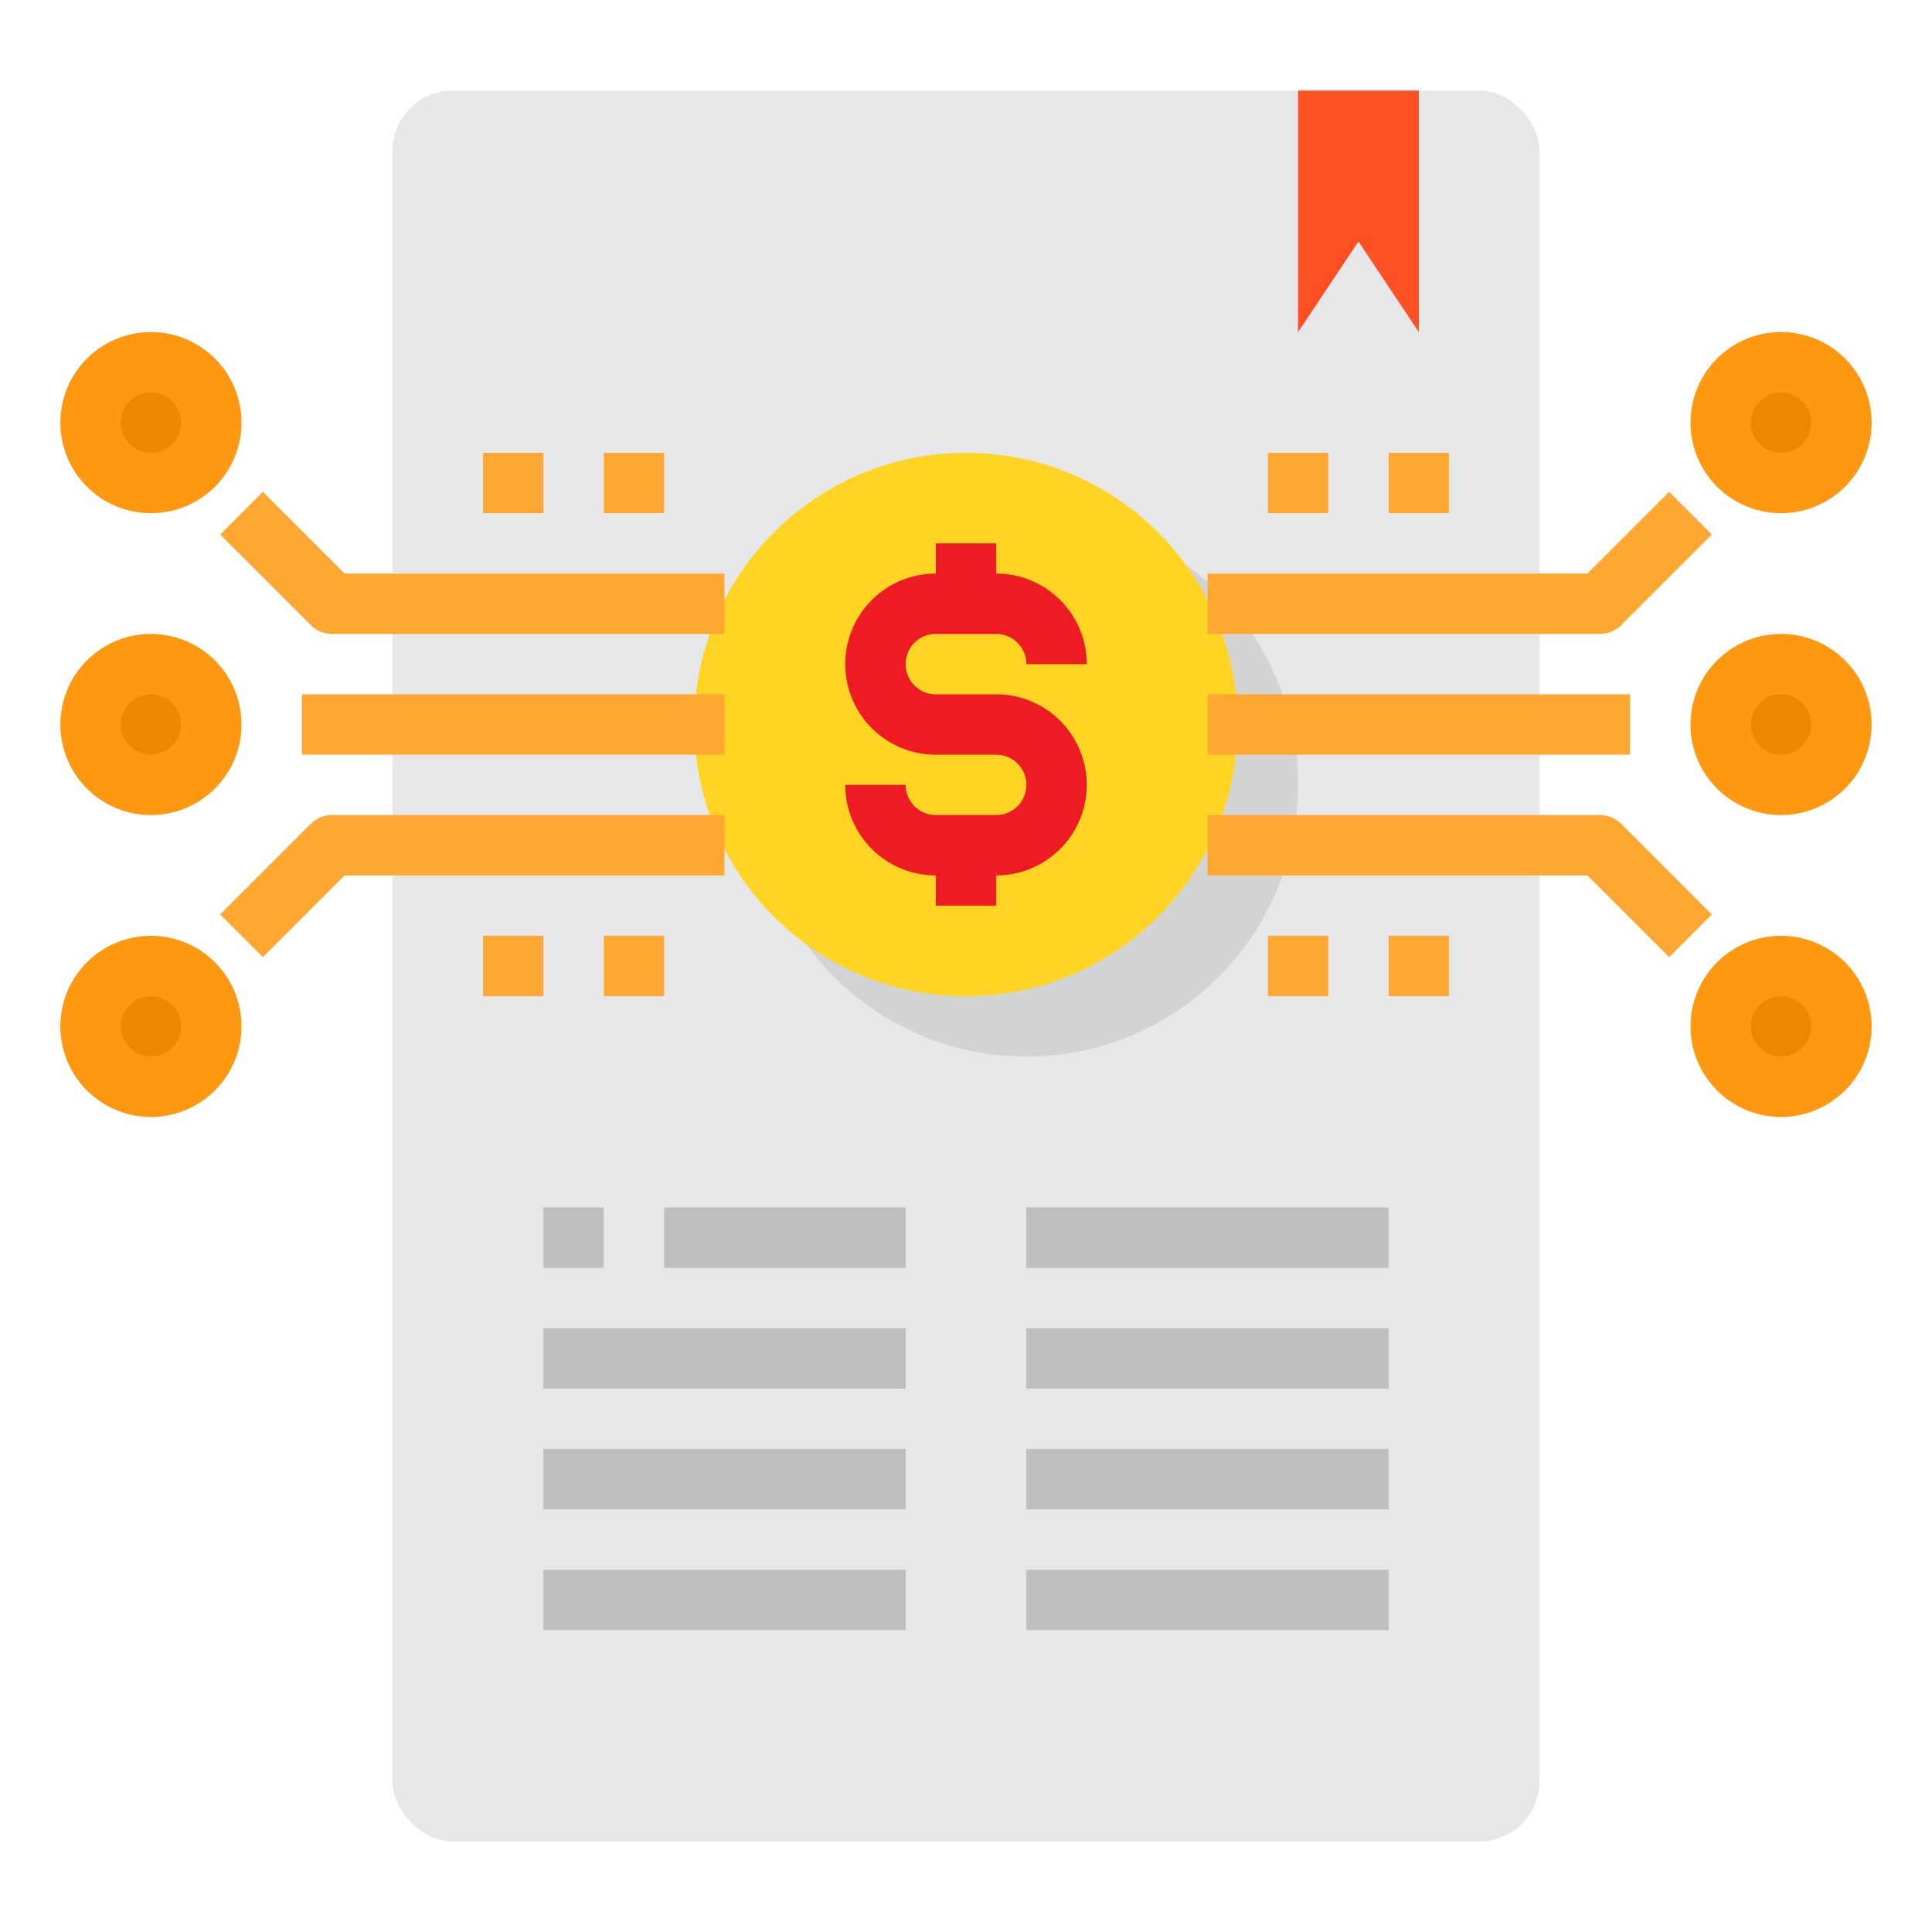 <svg height="512" viewBox="0 0 64 64" width="512" xmlns="http://www.w3.org/2000/svg"><g id="Invoice-File-Business_Model-Money-Share" data-name="Invoice-File-Business Model-Money-Share"><rect fill="#e6e7e8" height="58" rx="2" width="38" x="13" y="3"/><circle cx="5" cy="34" fill="#ee8700" r="2"/><circle cx="5" cy="24" fill="#ee8700" r="2"/><circle cx="5" cy="14" fill="#ee8700" r="2"/><circle cx="59" cy="34" fill="#ee8700" r="2"/><circle cx="59" cy="24" fill="#ee8700" r="2"/><circle cx="59" cy="14" fill="#ee8700" r="2"/><path d="m47 3v8l-2-3-2 3v-8z" fill="#ff5023"/><circle cx="34" cy="26" fill="#d1d3d4" r="9"/><circle cx="32" cy="24" fill="#ffd422" r="9"/><path d="m33 23h-2a1 1 0 0 1 0-2h2a1 1 0 0 1 1 1h2a3 3 0 0 0 -3-3v-1h-2v1a3 3 0 0 0 0 6h2a1 1 0 0 1 0 2h-2a1 1 0 0 1 -1-1h-2a3 3 0 0 0 3 3v1h2v-1a3 3 0 0 0 0-6z" fill="#ed1c24"/><path d="m5 17a3 3 0 1 1 3-3 3 3 0 0 1 -3 3zm0-4a1 1 0 1 0 1 1 1 1 0 0 0 -1-1z" fill="#ff9811"/><path d="m5 27a3 3 0 1 1 3-3 3 3 0 0 1 -3 3zm0-4a1 1 0 1 0 1 1 1 1 0 0 0 -1-1z" fill="#ff9811"/><path d="m5 37a3 3 0 1 1 3-3 3 3 0 0 1 -3 3zm0-4a1 1 0 1 0 1 1 1 1 0 0 0 -1-1z" fill="#ff9811"/><path d="m16 31h2v2h-2z" fill="#ffa733"/><path d="m20 31h2v2h-2z" fill="#ffa733"/><path d="m16 15h2v2h-2z" fill="#ffa733"/><path d="m20 15h2v2h-2z" fill="#ffa733"/><path d="m59 17a3 3 0 1 1 3-3 3 3 0 0 1 -3 3zm0-4a1 1 0 1 0 1 1 1 1 0 0 0 -1-1z" fill="#ff9811"/><path d="m59 27a3 3 0 1 1 3-3 3 3 0 0 1 -3 3zm0-4a1 1 0 1 0 1 1 1 1 0 0 0 -1-1z" fill="#ff9811"/><path d="m59 37a3 3 0 1 1 3-3 3 3 0 0 1 -3 3zm0-4a1 1 0 1 0 1 1 1 1 0 0 0 -1-1z" fill="#ff9811"/><path d="m46 31h2v2h-2z" fill="#ffa733"/><path d="m42 31h2v2h-2z" fill="#ffa733"/><path d="m46 15h2v2h-2z" fill="#ffa733"/><path d="m42 15h2v2h-2z" fill="#ffa733"/><g fill="#bcbec0"><path d="m22 40h8v2h-8z"/><path d="m18 40h2v2h-2z"/><path d="m18 44h12v2h-12z"/><path d="m18 48h12v2h-12z"/><path d="m18 52h12v2h-12z"/><path d="m34 40h12v2h-12z"/><path d="m34 44h12v2h-12z"/><path d="m34 48h12v2h-12z"/><path d="m34 52h12v2h-12z"/></g><path d="m10 23h14v2h-14z" fill="#ffa733"/><path d="m40 23h14v2h-14z" fill="#ffa733"/><path d="m24 21h-13a1 1 0 0 1 -.707-.293l-3-3 1.414-1.414 2.707 2.707h12.586z" fill="#ffa733"/><path d="m8.707 31.707-1.414-1.414 3-3a1 1 0 0 1 .707-.293h13v2h-12.586z" fill="#ffa733"/><path d="m53 21h-13v-2h12.586l2.707-2.707 1.414 1.414-3 3a1 1 0 0 1 -.707.293z" fill="#ffa733"/><path d="m55.293 31.707-2.707-2.707h-12.586v-2h13a1 1 0 0 1 .707.293l3 3z" fill="#ffa733"/></g></svg>
